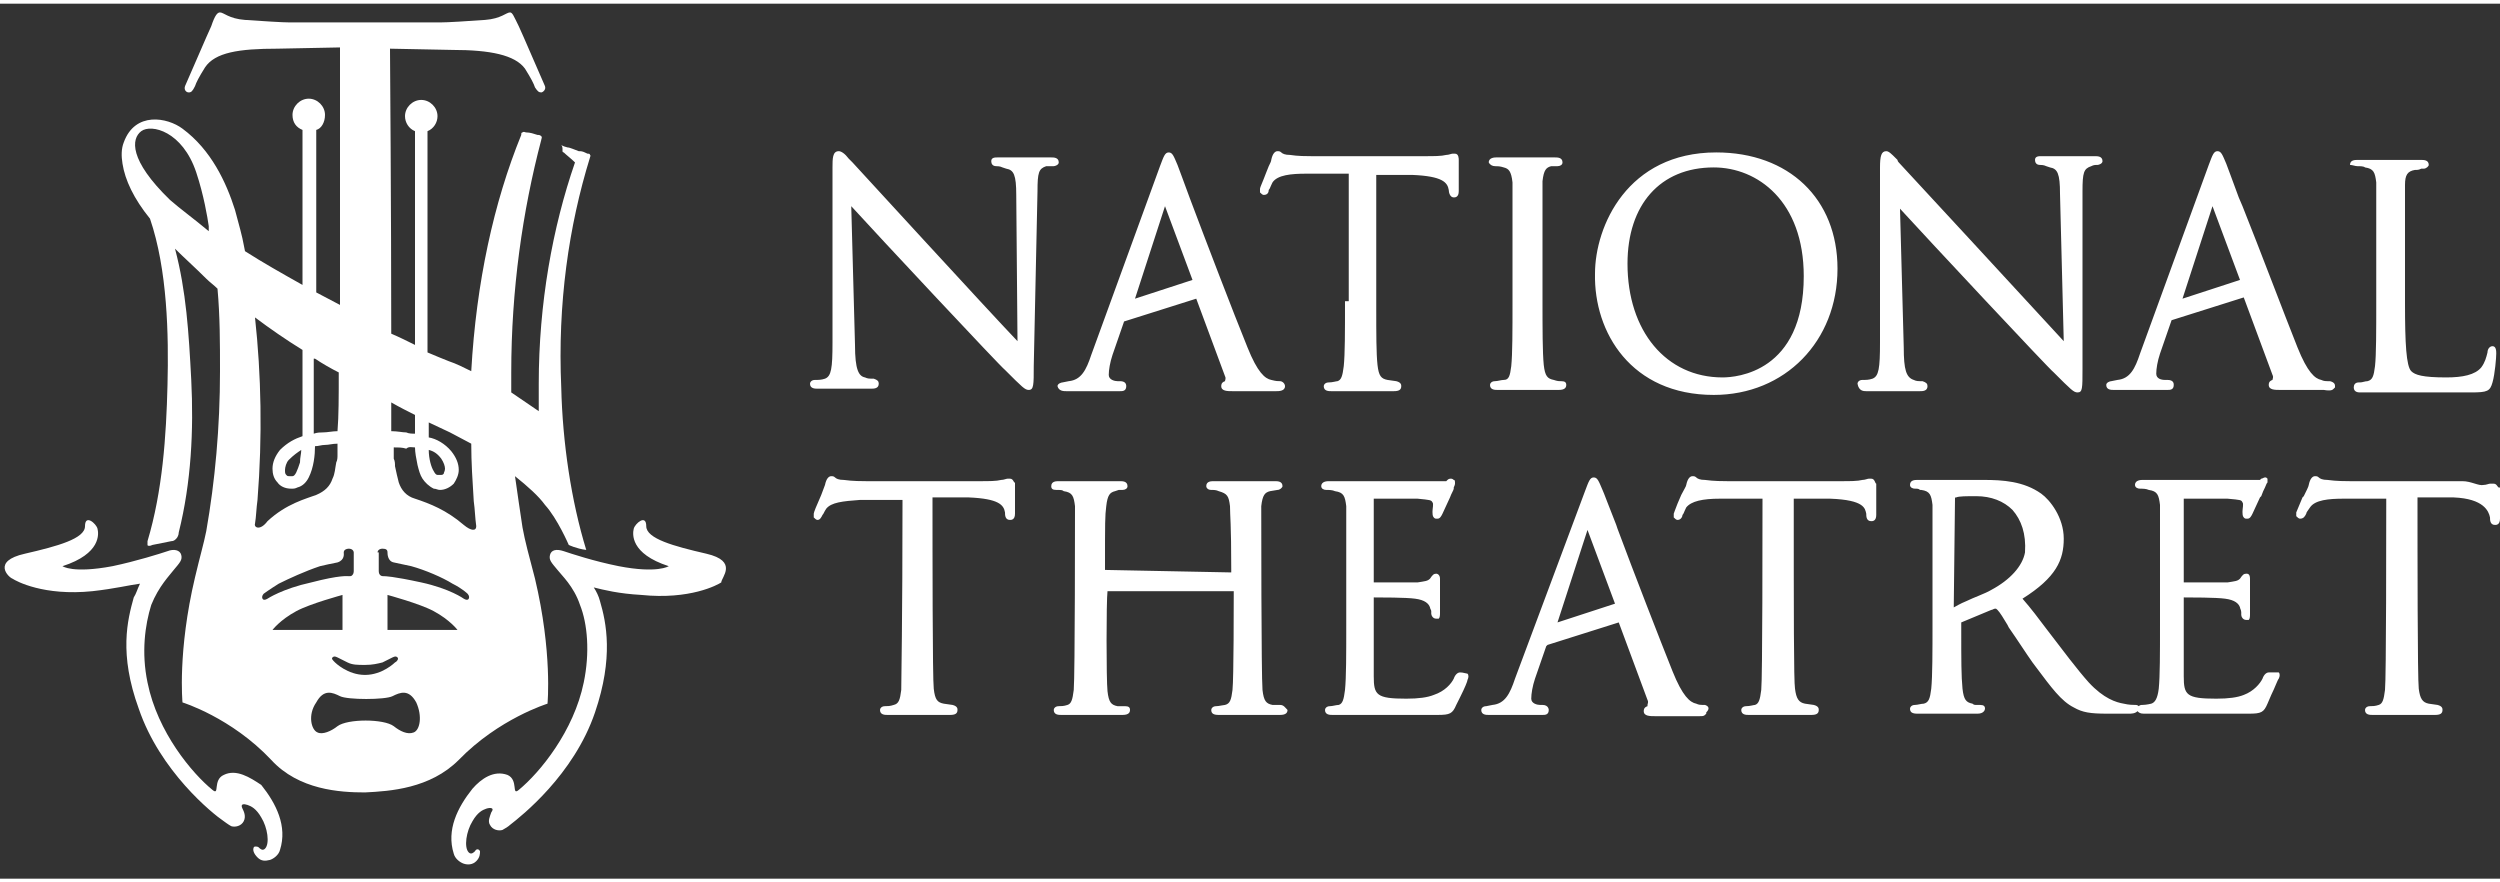 <svg version='1.1' id='Layer_1' xmlns='http://www.w3.org/2000/svg' x='0' y='0' width='170' height='60' viewBox='0 0 200 70' xml:space='preserve'><rect x="0" y="0" width="200" height="70" fill="#333333" stroke="none"/><style>.st0{fill:#fff}</style><path class='st0' d='M84.3 13c.1 0 .4-.1.4-.3 0-.4-.4-.4-.6-.4h-4.3c-.2 0-.5 0-.5.3 0 .2.1.4.4.4.1 0 .3 0 .5.1l.3.1c.6.1.8.5.8 2.1l.1 11.7c-2.3-2.4-13.1-14.2-13.2-14.3l-.2-.2-.1-.1c-.3-.4-.6-.6-.8-.6-.5 0-.5.6-.5 1.3v14c0 2.1-.1 2.7-.6 2.9-.3.1-.5.1-.8.1-.3 0-.4.2-.4.3 0 .4.4.4.6.4h4.3c.2 0 .6 0 .6-.4 0-.2-.1-.3-.4-.4h-.2c-.1 0-.3 0-.5-.1-.5-.1-.8-.6-.8-2.6l-.3-11.1c2 2.2 12 12.9 12.3 13.1 1.4 1.4 1.6 1.6 1.9 1.6.4 0 .4-.4.4-1.9l.3-14c0-1.5.1-1.8.7-2h.6zm65 18h4.3c.2 0 .6 0 .6-.4 0-.2-.1-.3-.4-.4h-.2c-.1 0-.3 0-.5-.1-.6-.2-.8-.8-.8-2.6l-.3-11.1c2.1 2.3 12 12.9 12.3 13.1 1.4 1.4 1.6 1.6 1.9 1.6.4 0 .4-.3.4-1.9V15c0-1.5.1-1.8.7-2 .2-.1.3-.1.5-.1.1 0 .4-.1.4-.3 0-.4-.4-.4-.6-.4h-4.3c-.2 0-.5 0-.5.3 0 .2.1.4.4.4.1 0 .3 0 .5.1l.3.1c.6.1.8.5.8 2.1l.3 11.8c-2.2-2.4-13.1-14.2-13.2-14.3 0 0-.1-.1-.1-.2l-.1-.1c-.4-.4-.6-.6-.8-.6-.4 0-.5.4-.5 1.3v14c0 2.1-.1 2.7-.6 2.9-.3.1-.5.1-.8.1-.3 0-.4.2-.4.3.1.6.5.6.7.6zm-64 0h4.3c.2 0 .5 0 .5-.4 0-.2-.1-.4-.5-.4h-.2c-.2 0-.7-.1-.7-.5s.1-1 .3-1.6l.9-2.6c0-.1.1-.1.1-.1l5.7-1.8 2.3 6.2c.1.2 0 .3 0 .4-.3.1-.3.3-.3.4 0 .4.5.4.9.4h3.5c.2 0 .7 0 .7-.4 0-.2-.2-.4-.4-.4s-.3 0-.7-.1c-.5-.1-1.1-.6-1.9-2.6-1.1-2.7-3.4-8.7-4.6-11.9-.5-1.4-.9-2.4-1-2.7-.3-.7-.4-1-.7-1-.3 0-.4.3-.7 1.1l-5.5 15.1c-.4 1.2-.8 2-1.8 2.1l-.5.1c-.1 0-.4.1-.4.3.1.4.5.4.7.4zm7.9-14.8l2.2 5.9-4.6 1.5 2.4-7.4zm93.5 14.6l.1-.1v-.1c0-.1 0-.3-.4-.4h-.2c-.1 0-.3 0-.5-.1-.5-.1-1.1-.6-1.9-2.6-1-2.5-3-7.8-4.4-11.3l-.3-.7c-.5-1.4-.9-2.4-1-2.7-.3-.7-.4-1-.7-1s-.4.3-.7 1.1L171.2 28c-.4 1.2-.8 2-1.8 2.1l-.5.1c-.1 0-.4.1-.4.3 0 .4.4.4.6.4h4.3c.2 0 .5 0 .5-.4 0-.1 0-.4-.5-.4h-.2c-.3 0-.7-.1-.7-.5s.1-1 .3-1.6l.9-2.6c0-.1.1-.1.1-.1l5.7-1.8 2.3 6.2c.1.2 0 .3 0 .4-.3.1-.3.3-.3.4 0 .4.5.4.9.4h3.5c.6.1.7 0 .8-.1zm-12.1-7.2l2.4-7.4 2.2 5.9-4.6 1.5zm-55-10.6c.2 0 .4 0 .7.1.4.1.6.3.7 1.2v9.5c0 2.4 0 4.2-.1 5.2-.1.8-.2 1.1-.6 1.1-.2 0-.5.1-.7.1-.3 0-.4.2-.4.3 0 .4.4.4.6.4h4.9c.5 0 .6-.2.6-.4s-.1-.3-.4-.3c-.2 0-.3 0-.6-.1-.5-.1-.7-.3-.8-1.2-.1-1-.1-2.9-.1-5.2v-9.5c.1-.9.3-1.1.7-1.2h.5c.2 0 .4-.1.4-.3 0-.4-.4-.4-.6-.4h-4.7c-.1 0-.6 0-.6.4.1.2.3.3.5.3zm17.5 18.3c5.7 0 9.9-4.3 9.9-10.1 0-5.6-3.9-9.3-9.7-9.3-7.1 0-9.7 5.9-9.7 9.7-.1 4.7 2.9 9.7 9.5 9.7zm0-18.2c3.5 0 7.2 2.7 7.2 8.7 0 7.7-5.4 8.1-6.5 8.1-4.5 0-7.6-3.7-7.6-9.1 0-4.7 2.6-7.7 6.9-7.7zm51.5-.1c.2 0 .5 0 .6.1.7.1.8.4.9 1.2v9.5c0 2.4 0 4.3-.1 5.2-.1.8-.2 1.1-.6 1.2-.2 0-.4.1-.6.1h-.1c-.3 0-.4.2-.4.4 0 .4.4.4.5.4h8.9c1.3 0 1.5-.1 1.7-.8.2-.7.3-2 .3-2.3 0-.2 0-.6-.3-.6-.2 0-.4.2-.4.5-.1.4-.2.8-.5 1.2-.5.6-1.5.8-2.8.8-1.9 0-2.5-.2-2.8-.5-.4-.4-.5-2.2-.5-5.4v-9.5c0-.8.2-1.1.8-1.2.2 0 .3 0 .5-.1h.2c.2 0 .4-.2.4-.3 0-.4-.4-.4-.6-.4h-5.1c-.2 0-.6 0-.6.4.2 0 .4.1.6.1zm-81 10.8c0 2.5 0 4.2-.1 5.2-.1.8-.2 1.1-.5 1.2-.1 0-.4.1-.7.1-.3 0-.4.2-.4.3 0 .4.4.4.6.4h5c.4 0 .6-.1.6-.4 0-.1 0-.3-.4-.4l-.7-.1c-.5-.1-.7-.3-.8-1.2-.1-.9-.1-2.5-.1-4.5V13.7h2.9c2.4.1 2.8.6 2.9 1.2 0 .2.1.6.4.6.1 0 .4 0 .4-.5v-2.5c0-.1 0-.5-.3-.5h-.2c-.1 0-.3.1-.5.1-.4.1-1 .1-1.7.1h-9.1c-.3 0-1.1 0-1.7-.1-.4 0-.6-.1-.7-.2-.1-.1-.2-.1-.3-.1-.2 0-.4.2-.5.7 0 .1-.1.3-.2.5l-.2.5c-.3.8-.5 1.2-.5 1.3v.3c.1.1.2.2.3.2.3 0 .4-.2.4-.4.1-.1.1-.2.3-.6.4-.6 1.5-.7 2.7-.7h3.4v10.2zm28.8 32.3h-.2c-.1 0-.3 0-.5-.1-.5-.1-1.1-.6-1.9-2.6-1-2.5-3.1-7.9-4.4-11.4l-.1-.3c-.6-1.5-1-2.6-1.1-2.8-.3-.7-.4-1-.7-1-.3 0-.4.3-.7 1.1l-5.6 15c-.4 1.2-.8 2-1.8 2.1l-.5.1c-.3 0-.4.2-.4.3 0 .4.4.4.6.4h4.3c.2 0 .5 0 .5-.4 0 0 0-.4-.5-.4h-.2c-.2 0-.7-.1-.7-.5s.1-1 .3-1.6l.9-2.6.1-.1 5.7-1.8 2.3 6.2c.1.2 0 .3 0 .4v.1c-.3.1-.3.3-.3.4 0 .4.5.4.9.4h3.5c.3 0 .4 0 .5-.1l.1-.1v-.1c.3-.3.2-.5-.1-.6zm-11.8-6.6l2.4-7.4 2.2 5.9-4.6 1.5zM80.8 38h-.2c-.1 0-.3.1-.5.1-.4.1-1 .1-1.7.1h-9.1c-.3 0-1.1 0-1.8-.1-.4 0-.6-.1-.7-.2-.1-.1-.2-.1-.3-.1-.2 0-.4.2-.5.7l-.3.8c-.4.9-.6 1.4-.6 1.5v.3c.1.1.2.2.3.2.2 0 .3-.2.4-.4.1-.1.1-.2.3-.5.4-.5 1.3-.6 2.7-.7h3.4v.2c0 9.1-.1 14.4-.1 15-.1.8-.2 1.1-.6 1.2-.3.1-.5.1-.7.1-.3 0-.4.2-.4.3 0 .4.4.4.6.4h5c.4 0 .6-.1.6-.4 0-.1 0-.3-.4-.4l-.7-.1c-.5-.1-.7-.3-.8-1.2-.1-.8-.1-10.9-.1-15.2v-.1h2.9c2.4.1 2.8.6 2.9 1.2 0 .2 0 .6.4.6.1 0 .4 0 .4-.5v-2.5c-.1.1-.1-.3-.4-.3zm68.9 0h-.2c-.1 0-.3.1-.5.1-.4.1-1 .1-1.7.1h-9.1c-.3 0-1.1 0-1.8-.1-.4 0-.6-.1-.7-.2-.1-.1-.2-.1-.3-.1-.2 0-.4.2-.5.7 0 .1-.2.4-.4.8l-.3.7c-.2.5-.3.8-.3.8v.3c.1.1.2.2.3.2.3 0 .4-.3.4-.4.1-.1.1-.2.3-.6.4-.5 1.3-.7 2.7-.7h3.4c0 2.6 0 14.4-.1 15.3-.1.8-.2 1.1-.5 1.2-.1 0-.4.1-.7.1-.3 0-.4.2-.4.3 0 .4.4.4.6.4h5c.4 0 .6-.1.6-.4 0-.1 0-.3-.4-.4l-.7-.1c-.5-.1-.7-.4-.8-1.2-.1-.6-.1-6.1-.1-15.1v-.1h2.9c2.8.1 2.8.8 2.9 1.2 0 .2 0 .6.4.6.1 0 .4 0 .4-.5v-2.5c-.1 0-.1-.4-.4-.4zm49.8.4h-.3c-.1 0-.3.1-.5.1-.4.1-1-.3-1.7-.3h-9c-.3 0-1.1 0-1.8-.1-.4 0-.6-.1-.7-.2-.1-.1-.2-.1-.3-.1-.2 0-.4.2-.5.7 0 .1-.2.5-.4.9l-.1.1c-.3.7-.5 1.2-.5 1.2v.3c.1.1.2.2.3.2.3 0 .4-.2.5-.4 0-.1.1-.2.3-.5.4-.6 1.5-.7 2.7-.7h3.4c0 2.6 0 14.4-.1 15.3-.1.8-.2 1.1-.5 1.2-.3.1-.5.1-.7.1-.3 0-.4.2-.4.3 0 .4.4.4.6.4h5c.4 0 .6-.1.6-.4 0-.1 0-.3-.4-.4l-.7-.1c-.5-.1-.7-.4-.8-1.2-.1-.8-.1-10.9-.1-15.2v-.1h2.9c2.4.1 2.8 1.1 2.9 1.6 0 .2 0 .6.4.6.1 0 .4 0 .4-.5v-2.5c-.2.1-.2-.3-.5-.3zm-97.1 17.7h-.6c-.5-.1-.7-.3-.8-1.2-.1-1.1-.1-14.1-.1-14.7.1-.9.3-1.1.7-1.2l.6-.1c.2 0 .4-.2.4-.3 0-.4-.4-.4-.6-.4h-4.9c-.2 0-.6 0-.6.4 0 .1.1.3.4.3.2 0 .4 0 .6.1.7.2.8.4.9 1.2 0 .8.1 1.3.1 5.1v.2l-10.1-.2v-.2c0-3.7 0-4.1.1-4.9.1-.9.3-1.1.7-1.2l.3-.1h.3c.2 0 .4-.1.4-.3 0-.4-.4-.4-.6-.4h-4.9c-.2 0-.6 0-.6.4 0 .2.1.3.4.3h.2c.1 0 .3 0 .4.1.7.1.8.4.9 1.2 0 .6 0 13.6-.1 14.7-.1.8-.2 1.1-.5 1.2-.3.1-.5.1-.7.1-.3 0-.4.2-.4.3 0 .4.4.4.6.4h4.9c.5 0 .6-.2.6-.4s-.1-.3-.4-.3h-.6c-.5-.1-.7-.3-.8-1.2-.1-.9-.1-7.2 0-8h10.1c0 .9 0 7-.1 7.9-.1.8-.2 1.1-.6 1.2-.1 0-.5.1-.7.1-.3 0-.4.2-.4.3 0 .3.2.4.6.4h4.9c.5 0 .6-.2.6-.4-.2-.2-.3-.4-.6-.4zm14.4-2.6c-.2 0-.4.2-.5.5-.2.4-.7 1-1.6 1.3-.5.2-1.2.3-2.2.3-2.4 0-2.6-.3-2.6-1.8v-6.3c.5 0 2.6 0 3.3.1.8.1 1.1.4 1.2.7 0 .1.1.2.1.3v.2c0 .1.1.4.4.4h.2c.1-.1.1-.3.1-.5V46c0-.3-.2-.4-.3-.4-.2 0-.3.1-.5.4-.2.2-.4.2-1 .3h-3.5v-6.7h3.5c1 .1 1.1.1 1.2.3.1.1 0 .5 0 .7v.1c0 .1 0 .3.1.4.1.1.1.1.3.1.2 0 .3-.2.4-.4l.6-1.3c.1-.3.3-.6.3-.7v-.1c.1-.2.1-.3.1-.3 0-.2 0-.3-.1-.3-.1-.1-.2-.1-.2-.1-.1 0-.2 0-.3.1l-.1.1h-9.4c-.1 0-.6 0-.6.4 0 .2.2.3.4.3s.5 0 .7.1c.7.1.8.4.9 1.2v9.5c0 2.4 0 4.2-.1 5.2-.1.8-.2 1.1-.5 1.2-.2 0-.5.1-.7.1-.3 0-.4.2-.4.3 0 .4.4.4.6.4h8.4c1 0 1.2-.1 1.5-.8l.3-.6c.4-.8.6-1.3.6-1.4.1-.2.1-.4 0-.5-.4-.1-.5-.1-.6-.1zm64.7 0c-.2 0-.4.2-.5.5-.2.4-.7 1-1.5 1.3-.5.2-1.2.3-2.2.3-2.4 0-2.6-.3-2.6-1.8v-6.3c.5 0 2.6 0 3.3.1.8.1 1.1.4 1.2.7 0 .1.1.2.1.4v.2c0 .1.1.4.4.4h.2c.1-.1.1-.3.1-.5V46c0-.4-.2-.4-.3-.4-.2 0-.3.1-.5.4-.2.2-.4.2-1 .3h-3.5v-6.7h3.5c1.1.1 1.1.1 1.2.3.1.1 0 .5 0 .7v.1c0 .1 0 .3.1.4.1.1.1.1.3.1.2 0 .3-.2.4-.4l.6-1.3.1-.1c.1-.3.2-.5.3-.7.1-.2.1-.3.2-.4V38c-.1-.1-.1-.1-.2-.1s-.2.1-.3.1l-.1.1h-9.4c-.1 0-.6 0-.6.4 0 .2.2.3.4.3s.5 0 .7.1c.7.1.8.4.9 1.2v9.5c0 2.4 0 4.2-.1 5.2-.1.8-.3 1.1-.6 1.2 0 0-.4.1-.7.1-.1 0-.2 0-.3.1-.1-.1-.2-.1-.3-.1-.1 0-.5 0-.9-.1-.6-.1-1.6-.4-2.8-1.7-.9-1-2.1-2.6-3.4-4.3-.6-.8-1.2-1.6-1.9-2.4 2.7-1.7 3.3-3.1 3.3-4.8 0-1.7-1.1-3.1-1.8-3.6-1.4-1-3.1-1.1-4.6-1.1h-5.3c-.2 0-.6 0-.6.4 0 .2.2.3.4.3s.3 0 .4.1h.1c.7.1.8.4.9 1.2v9.5c0 2.2 0 4.2-.1 5.2-.1.8-.2 1.1-.6 1.2-.2 0-.5.1-.7.1-.3 0-.4.2-.4.3 0 .3.2.4.6.4h4.8c.5 0 .6-.3.6-.4 0-.2-.1-.3-.4-.3h-.3c-.1 0-.2 0-.3-.1-.5-.1-.7-.3-.8-1.2-.1-1-.1-2.3-.1-4.6v-.7l2.4-1c.1 0 .2-.1.3-.1.1 0 .1 0 .2.1.2.2.5.7.8 1.2l.1.2c.7 1 1.4 2.1 1.9 2.8l.3.4c1.2 1.6 2 2.7 3 3.2.7.4 1.3.5 2.7.5h1.7c.2 0 .5 0 .7-.2.1.1.2.2.5.2h8.4c1 0 1.2-.1 1.5-.8l.3-.7c.3-.6.5-1.2.6-1.3.1-.2.1-.4 0-.5h-.8zm-22.2-6.6c-.5.3-1.4.6-2 .9-.5.2-.8.4-1 .5l.1-8.7c0-.1 0-.1.1-.1.2-.1.8-.1 1.6-.1 1.2 0 2.2.4 2.9 1.1.7.8 1.1 1.9 1 3.4-.2 1.1-1.2 2.2-2.7 3zM17.9 61.7c-.9.4-.3 1.7-.9 1.2-1.6-1.3-4.4-4.6-5.2-8.6-.5-2.4-.2-4.6.3-6.2.6-1.5 1.5-2.4 1.8-2.8.5-.6.7-.8.6-1.2-.1-.4-.6-.5-1.1-.3-.6.2-2.5.8-4.4 1.2-3.2.6-4 0-4 0 3.1-1 2.9-2.6 2.8-3-.1-.4-1-1.2-1-.2S4.6 43.4 2 44c-2.7.6-1.3 1.9-1 2 .3.2 2.5 1.4 6.4 1 1.8-.2 3-.5 3.8-.6-.2.4-.3.8-.5 1.1-.5 1.8-1.2 4.5.4 8.9 1.7 5 5.9 8.4 6.8 9 0 0 .4.3.6.4.3.1.8 0 1-.4.2-.4 0-.8-.1-1-.2-.4.1-.4.4-.3.3.1.7.3 1.1 1 .5.8.7 2.1.3 2.5-.2.2-.4 0-.5-.1-.1-.1-.4-.1-.4 0-.1.2 0 .5.3.8.3.3.6.3 1 .2.3-.1.7-.4.8-.8.6-1.9-.3-3.7-1.5-5.2-.9-.6-2-1.3-3-.8zM56.5 44c-2.6-.6-4.8-1.2-4.8-2.2 0-1-.9-.2-1 .2-.1.4-.3 2 2.8 3 0 0-.9.6-4 0-2-.4-3.8-1-4.4-1.2-.6-.2-1-.1-1.1.3-.1.4.1.6.6 1.2.3.4 1.3 1.3 1.8 2.8.6 1.5.8 3.8.3 6.2-.8 3.9-3.5 7.2-5.2 8.6-.6.5 0-.8-.9-1.2-1.1-.4-2.1.3-2.8 1.1-1.2 1.5-2.1 3.3-1.5 5.2.1.4.5.7.8.8.3.1.7.1 1-.2.3-.3.3-.6.3-.8-.1-.2-.3-.2-.4 0-.1.1-.3.3-.5.1-.4-.4-.2-1.7.3-2.5.4-.7.8-.9 1.1-1 .3-.1.7-.1.4.3-.1.3-.3.7-.1 1 .2.4.7.5 1 .4.2-.1.5-.3.6-.4.9-.7 5.1-4 6.8-9 1.5-4.4.9-7.2.4-8.9-.1-.4-.3-.8-.5-1.1.8.2 2 .5 3.8.6 3.9.4 6.1-.8 6.4-1 0-.4 1.4-1.7-1.2-2.3z'/><path class='st0' d='M43.8 56s.4-4.1-1-10c-.5-1.9-.8-3-1-4.1-.2-1.3-.4-2.7-.6-4.1 1 .8 1.9 1.6 2.4 2.3 1 1.1 1.9 3.2 1.9 3.2s.6.3 1.4.4c-1.2-3.9-1.9-8.6-2-13-.3-6.7.6-12.9 2.3-18.4 0-.1.1-.1 0-.2 0-.1-.1-.1-.2-.1-.2-.1-.4-.2-.6-.2h-.1c-.3-.1-.7-.3-.9-.3-.4-.1-.5-.2-.5-.2s.1.1.1.3v.2s0 .1.1.1c.2.2.6.5.9.8-1.8 5.2-2.9 11.3-2.9 17.7v2.2c-.6-.4-1.3-.9-2.2-1.5v-1.6c0-6.6.9-12.9 2.4-18.6 0-.1.1-.2 0-.3-.1-.1-.2-.1-.3-.1-.3-.1-.6-.2-.9-.2-.1 0-.2-.1-.3 0-.1 0-.1.1-.1.2-2.2 5.4-3.6 11.8-4 18.9-.6-.3-1.2-.6-1.8-.8-.5-.2-1-.4-1.7-.7V10.2c.5-.2.8-.7.8-1.2 0-.7-.6-1.3-1.3-1.3-.7 0-1.3.6-1.3 1.3 0 .5.3 1 .8 1.2v17.1c-.6-.3-1.2-.6-1.9-.9 0-9.7-.1-22.8-.1-22.8l5 .1c3 0 5 .4 5.8 1.5.5.8.7 1.2.8 1.5.2.3.3.4.5.4.1 0 .4-.2.3-.5-.1-.2-1.9-4.4-2.1-4.8-.4-.8-.5-1.1-.7-1.1-.3 0-.7.5-2 .6-1.4.1-3 .2-3.6.2h-12c-.6 0-2.1-.1-3.6-.2-1.3-.1-1.7-.6-2-.6-.2 0-.4.2-.7 1.1-.2.4-2 4.6-2.1 4.8-.1.3.1.5.3.5.2 0 .3-.1.5-.5.1-.3.3-.7.8-1.5.8-1.2 2.7-1.5 5.8-1.5l5-.1v20.6c-.6-.3-1.3-.7-1.9-1v-13c.4-.1.7-.6.7-1.2 0-.7-.6-1.3-1.3-1.3s-1.3.6-1.3 1.3c0 .6.3 1 .8 1.2v12.4c-1.6-.9-3.2-1.8-4.6-2.7l-.1-.5c-.1-.6-.4-1.7-.7-2.8-.7-2.2-1.9-4.8-4.2-6.5-1.2-.9-3.8-1.4-4.7 1.1-.2.5-.2 1.1-.1 1.7.2 1.3.9 2.8 2.2 4.4 1.4 4.1 1.5 9.3 1.4 13.3-.1 4.1-.4 8.5-1.6 12.5v.3c0 .1.2.1.4 0l1.5-.3c.2 0 .3-.1.4-.2.1-.1.2-.3.2-.5 1-4 1.2-8.2 1-12.2-.2-3.8-.4-7.1-1.3-10.5.7.7 1.6 1.5 2.5 2.4.3.3.6.5.9.8.2 2.2.2 4.4.2 6.6 0 4.5-.4 8.8-1.1 12.8-.2 1-.5 2-.9 3.7-1.4 5.9-1 10-1 10s3.9 1.2 7.1 4.6c2.2 2.4 5.5 2.6 7.5 2.6 2-.1 5.2-.3 7.5-2.6 3.2-3.3 7.1-4.5 7.1-4.5zM13.6 15.7c-3.3-3.2-3.1-4.9-2.3-5.5.8-.6 3.3 0 4.4 3.3.6 1.8.9 3.6 1 4.3v.4c-1.2-1-2.3-1.8-3.1-2.5zm19.6 19.8c0 .4.1.9.2 1.4.1.4.2.8.4 1.1.2.3.5.6.9.8.2 0 .3.1.5.1.4 0 .8-.2 1.1-.5.2-.3.4-.7.4-1.1 0-.5-.2-1-.6-1.5-.5-.6-1.2-1-1.8-1.1v-1.2c.6.3 1.1.5 1.7.8.6.3 1.1.6 1.7.9 0 1.5.1 3 .2 4.6.1.7.1 1.3.2 2 0 .4-.4.4-1-.1-1.4-1.2-2.7-1.7-3.9-2.1-.7-.2-1.1-.7-1.3-1.3-.1-.4-.2-.8-.3-1.3 0-.2 0-.4-.1-.6v-.9c.4 0 .7 0 1 .1.2-.2.5-.1.7-.1zm1.1.2c.4.1.7.3 1 .7.2.3.3.6.3.8 0 .2-.1.3-.1.4-.1.1-.1.1-.3.1H35c-.1 0-.2-.1-.3-.3-.2-.3-.4-1-.4-1.7zm-1.1-2.8v1.5c-.2 0-.5 0-.7-.1-.3 0-.7-.1-1.2-.1v-2.3c.7.4 1.3.7 1.9 1zm-3 11c0-.1.1-.3.4-.3.3 0 .4.1.4.3 0 .1 0 .7.5.8.5.1.9.2 1.4.3 1.1.3 2.5.9 3.3 1.4.8.4 1.2.8 1.2.8s.2.2.1.4-.4 0-.4 0-1.1-.8-3.4-1.3-2.9-.5-3-.5c-.1 0-.2 0-.3-.1-.1-.1-.1-.3-.1-.3v-1.5zm.4 8.8l.8-.4c.2-.1.3-.1.4 0 .1.1 0 .3-.2.4 0 0-1 1-2.4 1s-2.4-1-2.4-1c-.2-.2-.3-.3-.2-.4.1-.1.2-.1.4 0l.8.4c.4.2.8.2 1.4.2.6 0 1-.1 1.4-.2zm-5.4-24.3c.6.4 1.3.8 1.9 1.1 0 1.9 0 3.5-.1 4.7-.4 0-.8.1-1.2.1-.2 0-.4 0-.7.1v-6zm-4.8 13.2c.1-.6.1-1.2.2-1.9.4-5.1.3-10-.2-14.6 1.2.9 2.5 1.8 3.8 2.6v6.9c-.6.2-1.2.5-1.8 1.1-.4.5-.6 1-.6 1.5 0 .4.1.8.4 1.1.2.3.6.5 1.1.5.2 0 .3 0 .5-.1.4-.1.7-.4.9-.8.4-.8.5-1.8.5-2.5.3 0 .5-.1.8-.1.3 0 .6-.1 1-.1v.9c0 .2 0 .4-.1.6-.1.5-.1.9-.3 1.3-.2.6-.6 1-1.3 1.3-.8.3-2.4.7-3.9 2.1-.6.8-1.1.5-1 .2zm3.7-5.9c0 .3-.1.6-.1 1-.1.3-.2.6-.3.8-.1.2-.2.3-.3.3h-.2c-.2 0-.2 0-.3-.1-.1-.1-.1-.2-.1-.4s.1-.6.3-.8c.4-.4.7-.6 1-.8zm-2.7 11.9s-.3.2-.4 0c-.1-.2.1-.4.1-.4s.4-.3 1.2-.8c.8-.4 2.1-1 3.3-1.4.4-.1.9-.2 1.4-.3.6-.2.5-.7.5-.8 0-.2.2-.3.4-.3.3 0 .4.2.4.3v1.5s0 .2-.1.3c-.1.1-.1.1-.3.1-.1 0-.7-.1-3 .5-2.3.5-3.5 1.3-3.5 1.3zm2.3 1c1.1-.6 3.7-1.3 3.7-1.3v2.8h-5.6s.6-.8 1.9-1.5zm9.4 9.7c-.5.2-1.1-.1-1.6-.5-.8-.6-3.7-.6-4.5 0-.5.4-1.2.7-1.6.5-.5-.2-.8-1.4-.1-2.4.6-1.1 1.3-.8 1.9-.5.6.3 3.6.3 4.2 0 .6-.3 1.3-.6 1.9.5.5 1.1.3 2.2-.2 2.4zM31 50.1v-2.8s2.6.7 3.7 1.3c1.3.7 1.9 1.5 1.9 1.5H31z'/></svg>